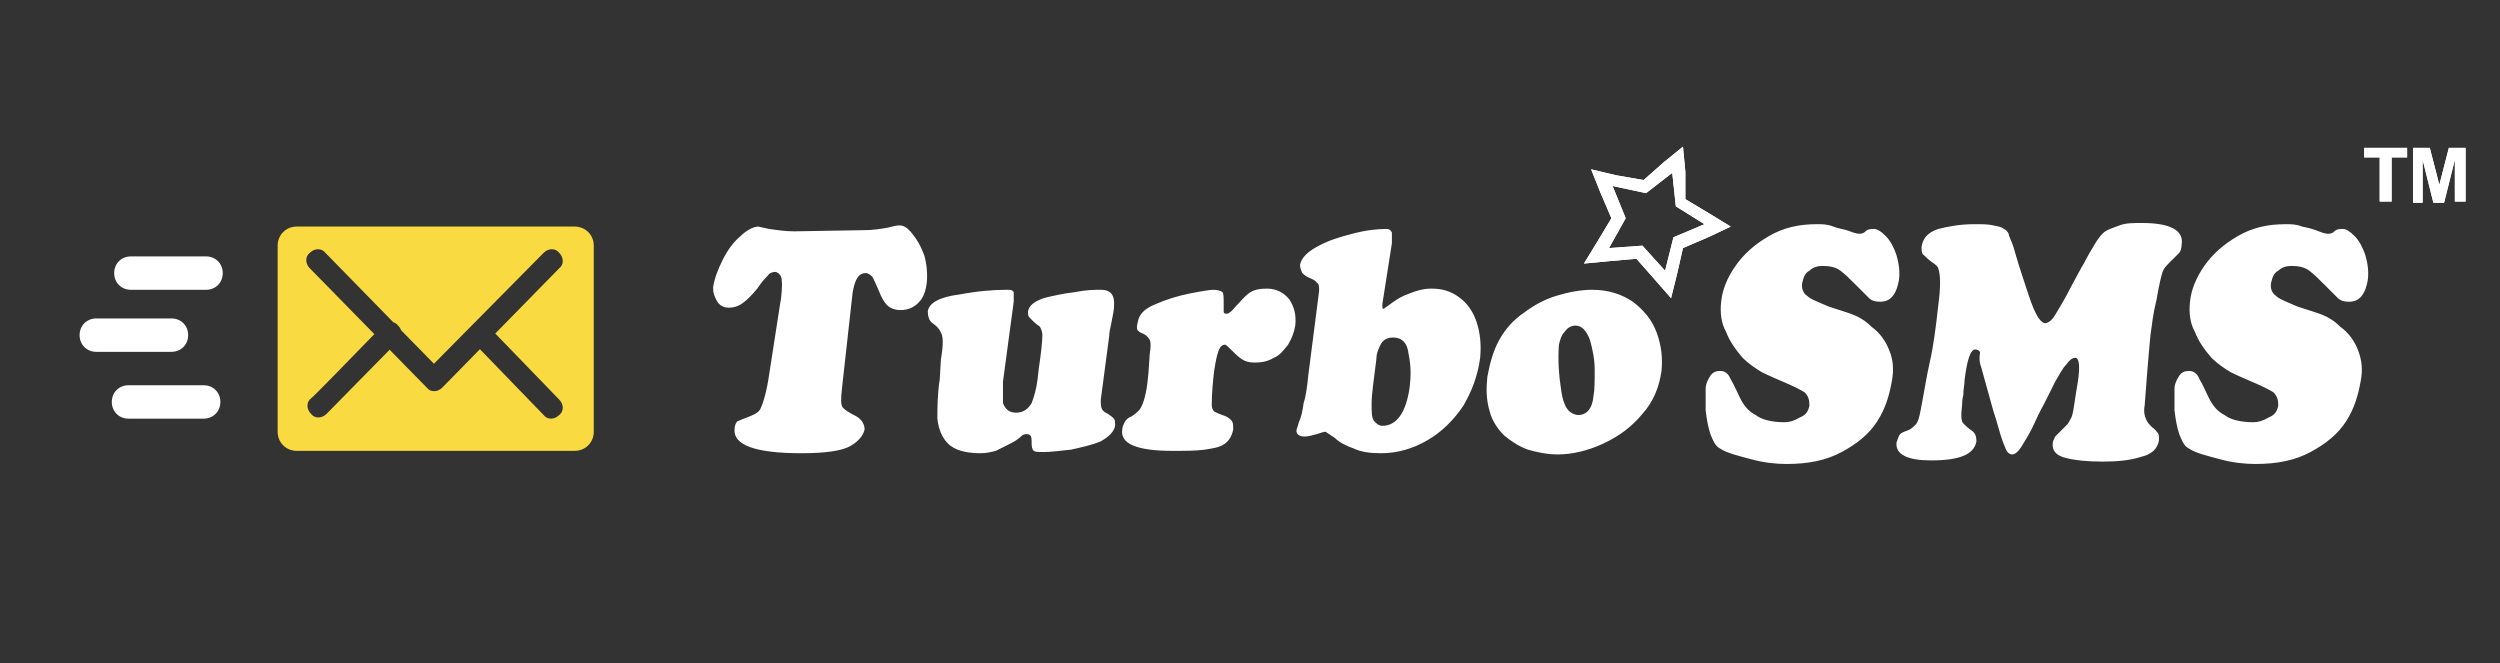 <svg width="181" height="48" viewBox="0 0 181 48" fill="none" xmlns="http://www.w3.org/2000/svg">
<rect x="0" y="0" width="181" height="48" fill="#333333" stroke="none"/>
<path d="M62.596 16.663C63.201 16.663 63.719 16.576 64.237 16.49C64.583 16.404 64.928 16.317 65.101 16.317C65.447 16.317 65.706 16.49 66.051 16.922C66.397 17.354 66.656 17.786 66.915 18.477C67.088 19.081 67.174 19.858 67.088 20.549C67.001 21.154 66.829 21.586 66.483 21.931C66.138 22.277 65.706 22.45 65.187 22.45C64.755 22.45 64.41 22.277 64.237 22.104C63.978 21.845 63.806 21.5 63.633 21.068C63.46 20.636 63.287 20.29 63.201 20.118C63.114 19.945 62.855 19.772 62.683 19.772C62.164 19.772 61.905 20.204 61.733 21.154L60.955 28.15C60.869 28.928 60.869 29.36 61.041 29.532C61.214 29.705 61.473 29.878 61.992 30.137C62.423 30.396 62.596 30.741 62.596 31.087C62.51 31.519 62.164 31.951 61.56 32.296C60.955 32.642 59.746 32.814 58.019 32.814C54.65 32.814 53.095 32.21 53.182 31.087C53.182 30.741 53.354 30.482 53.441 30.482C53.614 30.396 53.873 30.31 54.304 30.137C54.736 29.964 54.995 29.791 55.082 29.532C55.255 29.187 55.514 28.323 55.687 27.114L56.464 22.104L56.55 21.586C56.636 20.809 56.636 20.29 56.55 20.031C56.464 19.858 56.291 19.686 56.118 19.686C55.946 19.686 55.687 19.772 55.6 19.945C55.427 20.118 55.168 20.377 54.823 20.895C54.477 21.327 54.045 21.759 53.786 21.931C53.441 22.191 53.095 22.277 52.75 22.277C52.404 22.277 52.059 22.104 51.886 21.759C51.713 21.413 51.627 21.241 51.627 20.809C51.713 20.204 51.972 19.513 52.318 18.822C52.663 18.131 53.095 17.526 53.614 17.095C54.045 16.663 54.564 16.404 54.909 16.404C54.909 16.404 55.255 16.49 55.687 16.576C56.291 16.663 56.896 16.749 57.5 16.749L62.596 16.663ZM72.615 27.632L73.393 21.845C73.393 21.5 73.393 21.327 73.393 21.154C73.306 20.981 73.134 20.981 72.875 20.981C71.924 20.981 70.802 21.068 69.42 21.327C68.038 21.5 67.26 21.931 67.174 22.536C67.174 22.882 67.26 23.227 67.519 23.4C67.779 23.573 68.038 23.832 68.124 24.091C68.297 24.35 68.297 25.041 68.124 25.991L68.038 27.459C67.865 28.582 67.865 29.532 67.865 30.31C67.951 31.087 68.21 31.692 68.642 32.123C69.074 32.555 69.852 32.814 70.974 32.814C71.406 32.814 71.752 32.728 72.097 32.642C72.443 32.469 72.788 32.296 73.134 32.123C73.479 31.951 73.738 31.778 73.911 31.605C74.084 31.432 74.257 31.432 74.343 31.432C74.602 31.432 74.688 31.605 74.688 31.864C74.688 32.21 74.688 32.383 74.775 32.555C74.861 32.728 75.12 32.728 75.552 32.728C76.07 32.728 76.675 32.642 77.539 32.555C78.316 32.383 79.093 32.21 79.698 31.951C80.303 31.605 80.648 31.26 80.734 30.828C80.734 30.569 80.734 30.396 80.648 30.31C80.562 30.223 80.475 30.137 80.216 29.964C80.043 29.878 79.871 29.791 79.784 29.619C79.698 29.446 79.698 29.273 79.698 28.928L80.303 24.35C80.303 24.091 80.389 23.745 80.475 23.313C80.562 22.882 80.648 22.45 80.648 22.277C80.734 21.413 80.475 20.981 79.698 20.981C79.266 20.981 78.662 20.981 77.798 21.154C77.02 21.241 76.243 21.413 75.552 21.586C74.861 21.845 74.516 22.104 74.429 22.536C74.429 22.709 74.429 22.882 74.516 22.968C74.602 23.054 74.688 23.141 74.861 23.313C75.034 23.486 75.207 23.573 75.293 23.659C75.379 23.832 75.466 24.004 75.466 24.264C75.466 24.695 75.379 25.559 75.207 26.682L75.12 27.459C75.034 28.15 74.861 28.755 74.688 29.187C74.429 29.619 74.084 29.878 73.566 29.878C73.047 29.878 72.788 29.619 72.615 29.187C72.615 28.841 72.615 28.323 72.615 27.632ZM83.239 25.645C83.326 25.127 83.326 24.782 83.239 24.609C83.153 24.436 82.98 24.264 82.807 24.177C82.548 24.091 82.462 24.004 82.376 23.918C82.289 23.832 82.289 23.659 82.376 23.313C82.462 22.795 82.807 22.363 83.671 22.018C84.448 21.672 85.312 21.413 86.176 21.241C87.04 21.068 87.644 20.981 87.817 20.981C88.162 20.981 88.422 21.068 88.508 21.154C88.594 21.241 88.594 21.586 88.594 21.931V22.536C88.594 22.709 88.681 22.709 88.853 22.709C88.94 22.709 89.199 22.536 89.458 22.191C89.803 21.845 90.063 21.5 90.408 21.241C90.754 20.981 91.186 20.895 91.704 20.895C92.395 20.895 92.913 21.154 93.345 21.672C93.69 22.191 93.863 22.795 93.777 23.573C93.69 24.091 93.517 24.523 93.258 24.954C92.913 25.386 92.654 25.732 92.222 25.905C91.79 26.164 91.358 26.25 90.84 26.25C90.408 26.25 90.149 26.164 89.89 25.991C89.631 25.818 89.458 25.645 89.199 25.386C88.94 25.127 88.767 24.954 88.681 24.954C88.335 24.954 88.162 25.386 87.99 26.337L87.903 26.855C87.817 27.632 87.731 28.409 87.731 29.36C87.731 29.532 87.817 29.705 87.903 29.791C88.076 29.878 88.249 29.964 88.508 30.05C88.767 30.137 88.94 30.223 89.113 30.396C89.285 30.569 89.285 30.741 89.285 31.087C89.199 31.519 89.026 31.864 88.681 32.123C88.335 32.383 87.817 32.469 87.212 32.555C86.608 32.642 85.83 32.642 84.88 32.642C82.289 32.642 81.08 32.123 81.253 31.087C81.253 30.914 81.339 30.741 81.425 30.569C81.512 30.396 81.684 30.223 81.944 30.137C82.203 29.964 82.376 29.791 82.376 29.791C82.462 29.705 82.548 29.619 82.635 29.446C82.894 28.928 83.067 28.064 83.153 26.941L83.239 25.645ZM100.082 22.018C100.082 22.277 100.082 22.363 100.168 22.363C100.168 22.363 100.427 22.191 100.773 21.931C101.118 21.672 101.55 21.413 102.068 21.241C102.5 21.068 103.019 20.895 103.623 20.895C104.4 20.895 105.005 21.068 105.61 21.5C106.214 21.931 106.646 22.536 106.905 23.313C107.164 24.091 107.251 24.954 107.164 25.905C106.992 27.2 106.56 28.323 105.955 29.36C105.264 30.396 104.4 31.26 103.364 31.864C102.328 32.469 101.205 32.814 99.996 32.814C99.218 32.814 98.527 32.728 98.009 32.469C97.491 32.296 96.972 32.037 96.627 31.692C96.195 31.432 96.022 31.26 95.936 31.26C95.85 31.26 95.591 31.346 95.331 31.432C94.986 31.519 94.727 31.605 94.468 31.605C94.036 31.605 93.863 31.432 93.863 31.173C93.863 31.087 93.949 30.914 94.036 30.569C94.209 30.223 94.295 29.791 94.381 29.187C94.554 28.669 94.64 27.977 94.727 27.114L95.504 21.068C95.504 20.722 95.504 20.549 95.331 20.463C95.245 20.29 94.986 20.204 94.813 20.118C94.554 20.031 94.381 19.858 94.295 19.772C94.209 19.599 94.122 19.427 94.122 19.168C94.209 18.736 94.554 18.304 95.331 17.872C96.109 17.44 96.886 17.181 97.922 16.922C98.873 16.663 99.736 16.576 100.341 16.576C100.6 16.576 100.686 16.663 100.773 16.835C100.773 17.008 100.773 17.267 100.773 17.613L100.082 22.018ZM100.859 24.436C100.427 24.436 100.168 24.609 99.996 24.868C99.823 25.214 99.65 25.559 99.65 25.991C99.477 27.459 99.305 28.496 99.305 29.187C99.305 29.878 99.305 30.223 99.477 30.482C99.65 30.655 99.823 30.828 100.082 30.828C101.118 30.828 101.809 29.878 102.068 27.977C102.155 27.2 102.155 26.423 101.982 25.645C101.896 24.782 101.464 24.436 100.859 24.436ZM107.683 27.287C107.855 26.337 108.114 25.386 108.546 24.609C108.978 23.832 109.583 23.141 110.36 22.622C111.051 22.104 111.828 21.672 112.692 21.413C113.556 21.154 114.42 20.981 115.283 20.981C116.493 20.981 117.443 21.327 118.22 21.845C118.997 22.45 119.602 23.141 119.947 24.091C120.293 25.041 120.379 25.905 120.293 26.855C120.12 28.064 119.688 29.1 118.911 29.964C118.134 30.914 117.184 31.605 116.061 32.123C114.938 32.642 113.815 32.901 112.779 32.901C112.001 32.901 111.224 32.728 110.619 32.555C109.928 32.296 109.41 31.951 108.892 31.519C108.46 31.087 108.028 30.482 107.855 29.791C107.596 28.928 107.596 28.15 107.683 27.287ZM114.074 23.573C113.729 23.573 113.47 23.745 113.297 24.004C113.038 24.264 112.951 24.609 112.865 24.954C112.779 26.077 112.865 27.2 113.038 28.323C113.21 29.446 113.556 29.964 114.247 30.05C114.852 30.05 115.283 29.619 115.37 28.669C115.456 28.237 115.456 27.546 115.456 26.768C115.456 25.991 115.283 25.214 115.111 24.609C114.852 23.918 114.506 23.573 114.074 23.573ZM124.612 21.845C124.698 20.981 125.043 20.118 125.648 19.254C126.253 18.39 127.03 17.699 128.066 17.095C129.103 16.49 130.226 16.231 131.521 16.231C131.953 16.231 132.299 16.231 132.731 16.404C133.162 16.576 133.508 16.576 133.94 16.749C134.372 16.922 134.544 16.922 134.631 16.922C134.717 16.922 134.89 16.922 135.063 16.749C135.235 16.576 135.495 16.576 135.667 16.576C135.926 16.576 136.186 16.749 136.531 17.095C136.876 17.44 137.136 17.958 137.308 18.477C137.481 19.081 137.567 19.686 137.481 20.29C137.395 20.722 137.308 21.068 137.049 21.413C136.79 21.759 136.445 21.845 136.099 21.845C135.754 21.845 135.495 21.759 135.322 21.586C135.149 21.413 134.804 21.068 134.372 20.636C133.94 20.204 133.594 19.858 133.249 19.599C132.903 19.34 132.471 19.254 131.953 19.254C131.608 19.254 131.262 19.34 131.003 19.599C130.658 19.772 130.571 20.118 130.485 20.463C130.399 20.895 130.571 21.241 130.83 21.413C131.09 21.672 131.608 21.845 132.385 22.191C133.162 22.45 133.767 22.622 134.199 22.795C134.631 22.968 135.063 23.227 135.495 23.659C136.099 24.091 136.531 24.695 136.79 25.386C137.049 25.991 137.136 26.768 136.963 27.632C136.79 28.582 136.531 29.532 135.926 30.482C135.322 31.432 134.458 32.123 133.335 32.728C132.212 33.333 130.917 33.592 129.362 33.592C128.585 33.592 127.721 33.505 126.771 33.246C125.821 32.987 125.043 32.814 124.525 32.469C124.18 32.296 124.007 31.864 123.834 31.432C123.662 30.914 123.575 30.396 123.489 29.705C123.489 29.1 123.489 28.582 123.489 28.15C123.489 27.805 123.662 27.459 123.834 27.2C124.007 26.941 124.266 26.855 124.525 26.855C124.871 26.855 125.13 27.027 125.303 27.459C125.562 27.891 125.734 28.323 125.994 28.841C126.253 29.36 126.598 29.791 127.116 30.05C127.548 30.396 128.326 30.569 129.189 30.569C129.535 30.569 129.88 30.482 130.312 30.223C130.744 30.05 130.917 29.791 131.003 29.36C131.003 28.928 130.917 28.669 130.658 28.409C130.399 28.237 129.88 27.977 129.276 27.718C128.671 27.459 128.066 27.2 127.548 26.941C127.116 26.682 126.598 26.337 126.166 25.905C125.648 25.3 125.216 24.695 124.957 24.004C124.612 23.4 124.525 22.622 124.612 21.845ZM143.441 26.596L144.305 29.705C144.65 30.741 144.823 31.519 144.995 31.951C145.168 32.383 145.255 32.642 145.341 32.728C145.427 32.814 145.514 32.901 145.686 32.901C145.859 32.901 146.118 32.728 146.377 32.296C146.637 31.864 146.982 31.346 147.328 30.569C147.673 29.791 147.932 29.36 148.019 29.187C148.278 28.669 148.537 28.15 148.796 27.632C149.055 27.2 149.314 26.682 149.573 26.423C149.832 26.077 150.005 25.905 150.264 25.905C150.523 25.905 150.61 26.509 150.437 27.632C150.351 28.15 150.264 28.669 150.178 29.273C150.091 29.878 150.005 30.223 149.919 30.31C149.832 30.482 149.746 30.655 149.66 30.741C149.573 30.828 149.4 31.001 149.228 31.173C149.055 31.346 148.882 31.519 148.796 31.605C148.709 31.778 148.623 31.951 148.623 32.037C148.537 32.642 148.882 32.987 149.573 33.16C150.264 33.333 151.128 33.419 152.251 33.419C153.287 33.419 154.237 33.333 155.015 33.074C155.792 32.901 156.224 32.469 156.31 31.864C156.31 31.605 156.31 31.432 156.224 31.346C156.138 31.26 156.051 31.087 155.792 30.914C155.619 30.741 155.447 30.569 155.36 30.31C155.274 30.137 155.187 29.791 155.274 29.36C155.533 25.818 155.706 24.091 155.706 24.177C155.792 23.573 155.878 22.709 156.138 21.672C156.31 20.636 156.483 19.945 156.569 19.686C156.656 19.427 156.828 19.254 157.174 18.908L157.779 18.304C157.865 18.218 157.951 17.958 157.951 17.699C158.124 16.663 157.088 16.145 155.101 16.145C154.41 16.145 153.892 16.145 153.46 16.317C153.028 16.49 152.683 16.576 152.424 16.749C152.164 16.922 151.905 17.267 151.646 17.699C151.387 18.131 151.128 18.563 150.869 19.081C150.696 19.34 150.437 19.858 149.919 20.809C149.487 21.672 149.055 22.363 148.796 22.795C148.537 23.227 148.278 23.4 148.019 23.4C147.759 23.313 147.5 22.968 147.241 22.363C146.982 21.759 146.723 20.895 146.377 19.858C146.032 18.822 145.859 18.131 145.773 17.872C145.6 17.354 145.427 17.095 145.427 16.922C145.341 16.749 145.255 16.663 145.082 16.576C144.909 16.404 144.65 16.404 144.305 16.317C143.959 16.231 143.527 16.231 142.923 16.231C141.886 16.231 141.022 16.404 140.331 16.576C139.554 16.835 139.209 17.267 139.122 17.872C139.122 18.131 139.122 18.39 139.295 18.477C139.468 18.649 139.64 18.822 139.9 18.995C140.159 19.168 140.331 19.34 140.331 19.427C140.504 19.945 140.504 20.809 140.331 22.104C140.159 23.659 139.986 25.041 139.727 26.164C139.468 27.287 139.295 28.496 139.036 29.791C138.949 30.223 138.863 30.569 138.69 30.741C138.518 30.914 138.345 31.087 138.086 31.173C137.827 31.26 137.654 31.346 137.567 31.432C137.481 31.519 137.395 31.778 137.308 32.037C137.222 32.901 138.086 33.333 139.813 33.333C141.886 33.333 142.923 32.901 143.095 31.951C143.095 31.605 143.009 31.346 142.75 31.173C142.491 31.001 142.318 30.828 142.145 30.655C141.972 30.482 141.972 30.05 142.059 29.273C142.059 29.187 142.059 28.928 142.145 28.582C142.145 28.15 142.232 27.891 142.232 27.546C142.404 26.077 142.663 25.3 143.009 25.3C143.182 25.3 143.354 25.386 143.354 25.559C143.268 26.077 143.354 26.337 143.441 26.596ZM158.556 21.845C158.642 20.981 158.988 20.118 159.592 19.254C160.197 18.39 160.974 17.699 162.011 17.095C163.047 16.49 164.17 16.231 165.466 16.231C165.898 16.231 166.243 16.231 166.675 16.404C167.107 16.49 167.452 16.576 167.884 16.749C168.316 16.922 168.489 16.922 168.575 16.922C168.661 16.922 168.834 16.922 169.007 16.749C169.18 16.576 169.439 16.576 169.612 16.576C169.871 16.576 170.13 16.749 170.475 17.095C170.821 17.44 171.08 17.958 171.253 18.477C171.425 19.081 171.512 19.686 171.425 20.29C171.339 20.722 171.253 21.068 170.994 21.413C170.734 21.759 170.389 21.845 170.043 21.845C169.698 21.845 169.439 21.759 169.266 21.586C169.093 21.413 168.748 21.068 168.316 20.636C167.884 20.204 167.539 19.858 167.193 19.599C166.848 19.34 166.416 19.254 165.898 19.254C165.552 19.254 165.207 19.34 164.947 19.599C164.602 19.772 164.516 20.118 164.429 20.463C164.343 20.895 164.516 21.241 164.775 21.413C165.034 21.672 165.552 21.845 166.329 22.191C167.107 22.45 167.711 22.622 168.143 22.795C168.575 22.968 169.007 23.227 169.439 23.659C170.043 24.091 170.475 24.695 170.734 25.386C170.994 26.077 171.08 26.768 170.907 27.632C170.734 28.582 170.475 29.532 169.871 30.482C169.266 31.432 168.402 32.123 167.28 32.728C166.157 33.333 164.861 33.592 163.306 33.592C162.529 33.592 161.665 33.505 160.715 33.246C159.765 32.987 158.988 32.814 158.47 32.469C158.124 32.296 157.951 31.864 157.779 31.432C157.606 30.914 157.519 30.396 157.433 29.705C157.433 29.1 157.433 28.582 157.433 28.15C157.433 27.805 157.606 27.459 157.779 27.2C157.951 26.941 158.21 26.855 158.47 26.855C158.815 26.855 159.074 27.027 159.247 27.459C159.506 27.891 159.679 28.323 159.938 28.841C160.197 29.36 160.543 29.791 161.061 30.05C161.493 30.396 162.27 30.569 163.134 30.569C163.479 30.569 163.825 30.482 164.257 30.223C164.688 30.05 164.861 29.791 164.947 29.36C164.947 28.928 164.861 28.669 164.602 28.409C164.343 28.237 163.825 27.977 163.22 27.718C162.615 27.459 162.011 27.2 161.493 26.941C161.061 26.682 160.543 26.337 160.111 25.905C159.592 25.3 159.161 24.695 158.901 24.004C158.556 23.4 158.47 22.622 158.556 21.845Z" fill="white"/>
<path fill-rule="evenodd" clip-rule="evenodd" d="M21.483 16.403H41.607C42.385 16.403 42.989 17.008 42.989 17.785V31.259C42.989 32.037 42.385 32.641 41.607 32.641H21.483C20.705 32.641 20.101 32.037 20.101 31.259V17.785C20.101 17.008 20.705 16.403 21.483 16.403ZM39.362 18.303C39.707 17.958 40.226 17.958 40.485 18.303C40.83 18.649 40.83 19.167 40.485 19.426L35.858 24.147L40.484 28.928C40.83 29.273 40.83 29.791 40.484 30.05C40.139 30.396 39.621 30.396 39.361 30.05L34.746 25.282L32.02 28.063C31.675 28.409 31.157 28.409 30.897 28.063L28.209 25.32L23.642 29.964C23.296 30.31 22.778 30.31 22.519 29.964C22.173 29.619 22.173 29.1 22.519 28.841C22.519 28.909 25.739 25.597 27.102 24.191L22.433 19.426C22.087 19.08 22.087 18.562 22.433 18.303C22.778 17.958 23.297 17.958 23.556 18.303L28.483 23.339C28.616 23.376 28.735 23.454 28.824 23.573C28.924 23.672 28.995 23.787 29.037 23.905L31.416 26.336L39.362 18.303Z" fill="#F9DB41"/>
<path d="M9.304 30.31C8.613 30.31 8.095 29.792 8.095 29.101C8.095 28.41 8.613 27.892 9.304 27.892H14.745C15.436 27.892 15.955 28.41 15.955 29.101C15.955 29.792 15.436 30.31 14.745 30.31H9.304ZM9.477 20.982C8.786 20.982 8.267 20.464 8.267 19.773C8.267 19.082 8.786 18.563 9.477 18.563H14.918C15.609 18.563 16.127 19.082 16.127 19.773C16.127 20.464 15.609 20.982 14.918 20.982H9.477ZM6.972 25.473C6.281 25.473 5.763 24.955 5.763 24.264C5.763 23.573 6.281 23.055 6.972 23.055H12.413C13.104 23.055 13.623 23.573 13.623 24.264C13.623 24.955 13.104 25.473 12.413 25.473H6.972ZM172.289 14.59V11.395H171.166V10.704H174.275V11.395H173.152V14.59H172.289ZM174.707 14.59V10.704H175.916L176.607 13.381L177.298 10.704H178.507V14.59H177.73V11.567L176.953 14.677H176.175L175.398 11.567V14.677H174.707V14.59ZM122.02 12.431L121.847 10.617L120.465 11.74L118.997 13.036L117.01 12.69L115.196 12.258L115.887 13.986L116.665 15.8L115.628 17.527L114.678 19.082L116.492 18.909L118.479 18.736L119.774 20.204L120.983 21.587L121.415 19.859L121.847 17.959L123.661 17.181L125.302 16.404L123.747 15.454L122.02 14.418V12.431ZM121.07 12.517L121.329 14.936L123.402 16.231L121.156 17.181L120.552 19.6L118.91 17.786L116.492 17.959L117.701 15.8L116.751 13.467L119.17 13.986L121.07 12.517Z" fill="white"/>
<path d="M172.289 14.59V11.395H171.166V10.704H174.276V11.395H173.153V14.59H172.289ZM174.708 14.59V10.704H175.917L176.608 13.381L177.299 10.704H178.508V14.59H177.731V11.567L176.953 14.677H176.176L175.398 11.567V14.677H174.708V14.59ZM122.02 12.431L121.848 10.617L120.466 11.74L118.997 13.036L117.011 12.69L115.197 12.258L115.888 13.986L116.665 15.8L115.629 17.527L114.679 19.082L116.493 18.909L118.479 18.736L119.775 20.204L120.984 21.587L121.416 19.859L121.848 17.959L123.661 17.181L125.303 16.404L123.748 15.454L122.02 14.418V12.431ZM121.07 12.517L121.329 14.936L123.402 16.231L121.157 17.181L120.552 19.6L118.911 17.786L116.493 17.959L117.702 15.8L116.752 13.467L119.17 13.986L121.07 12.517Z" fill="white"/>
</svg>
